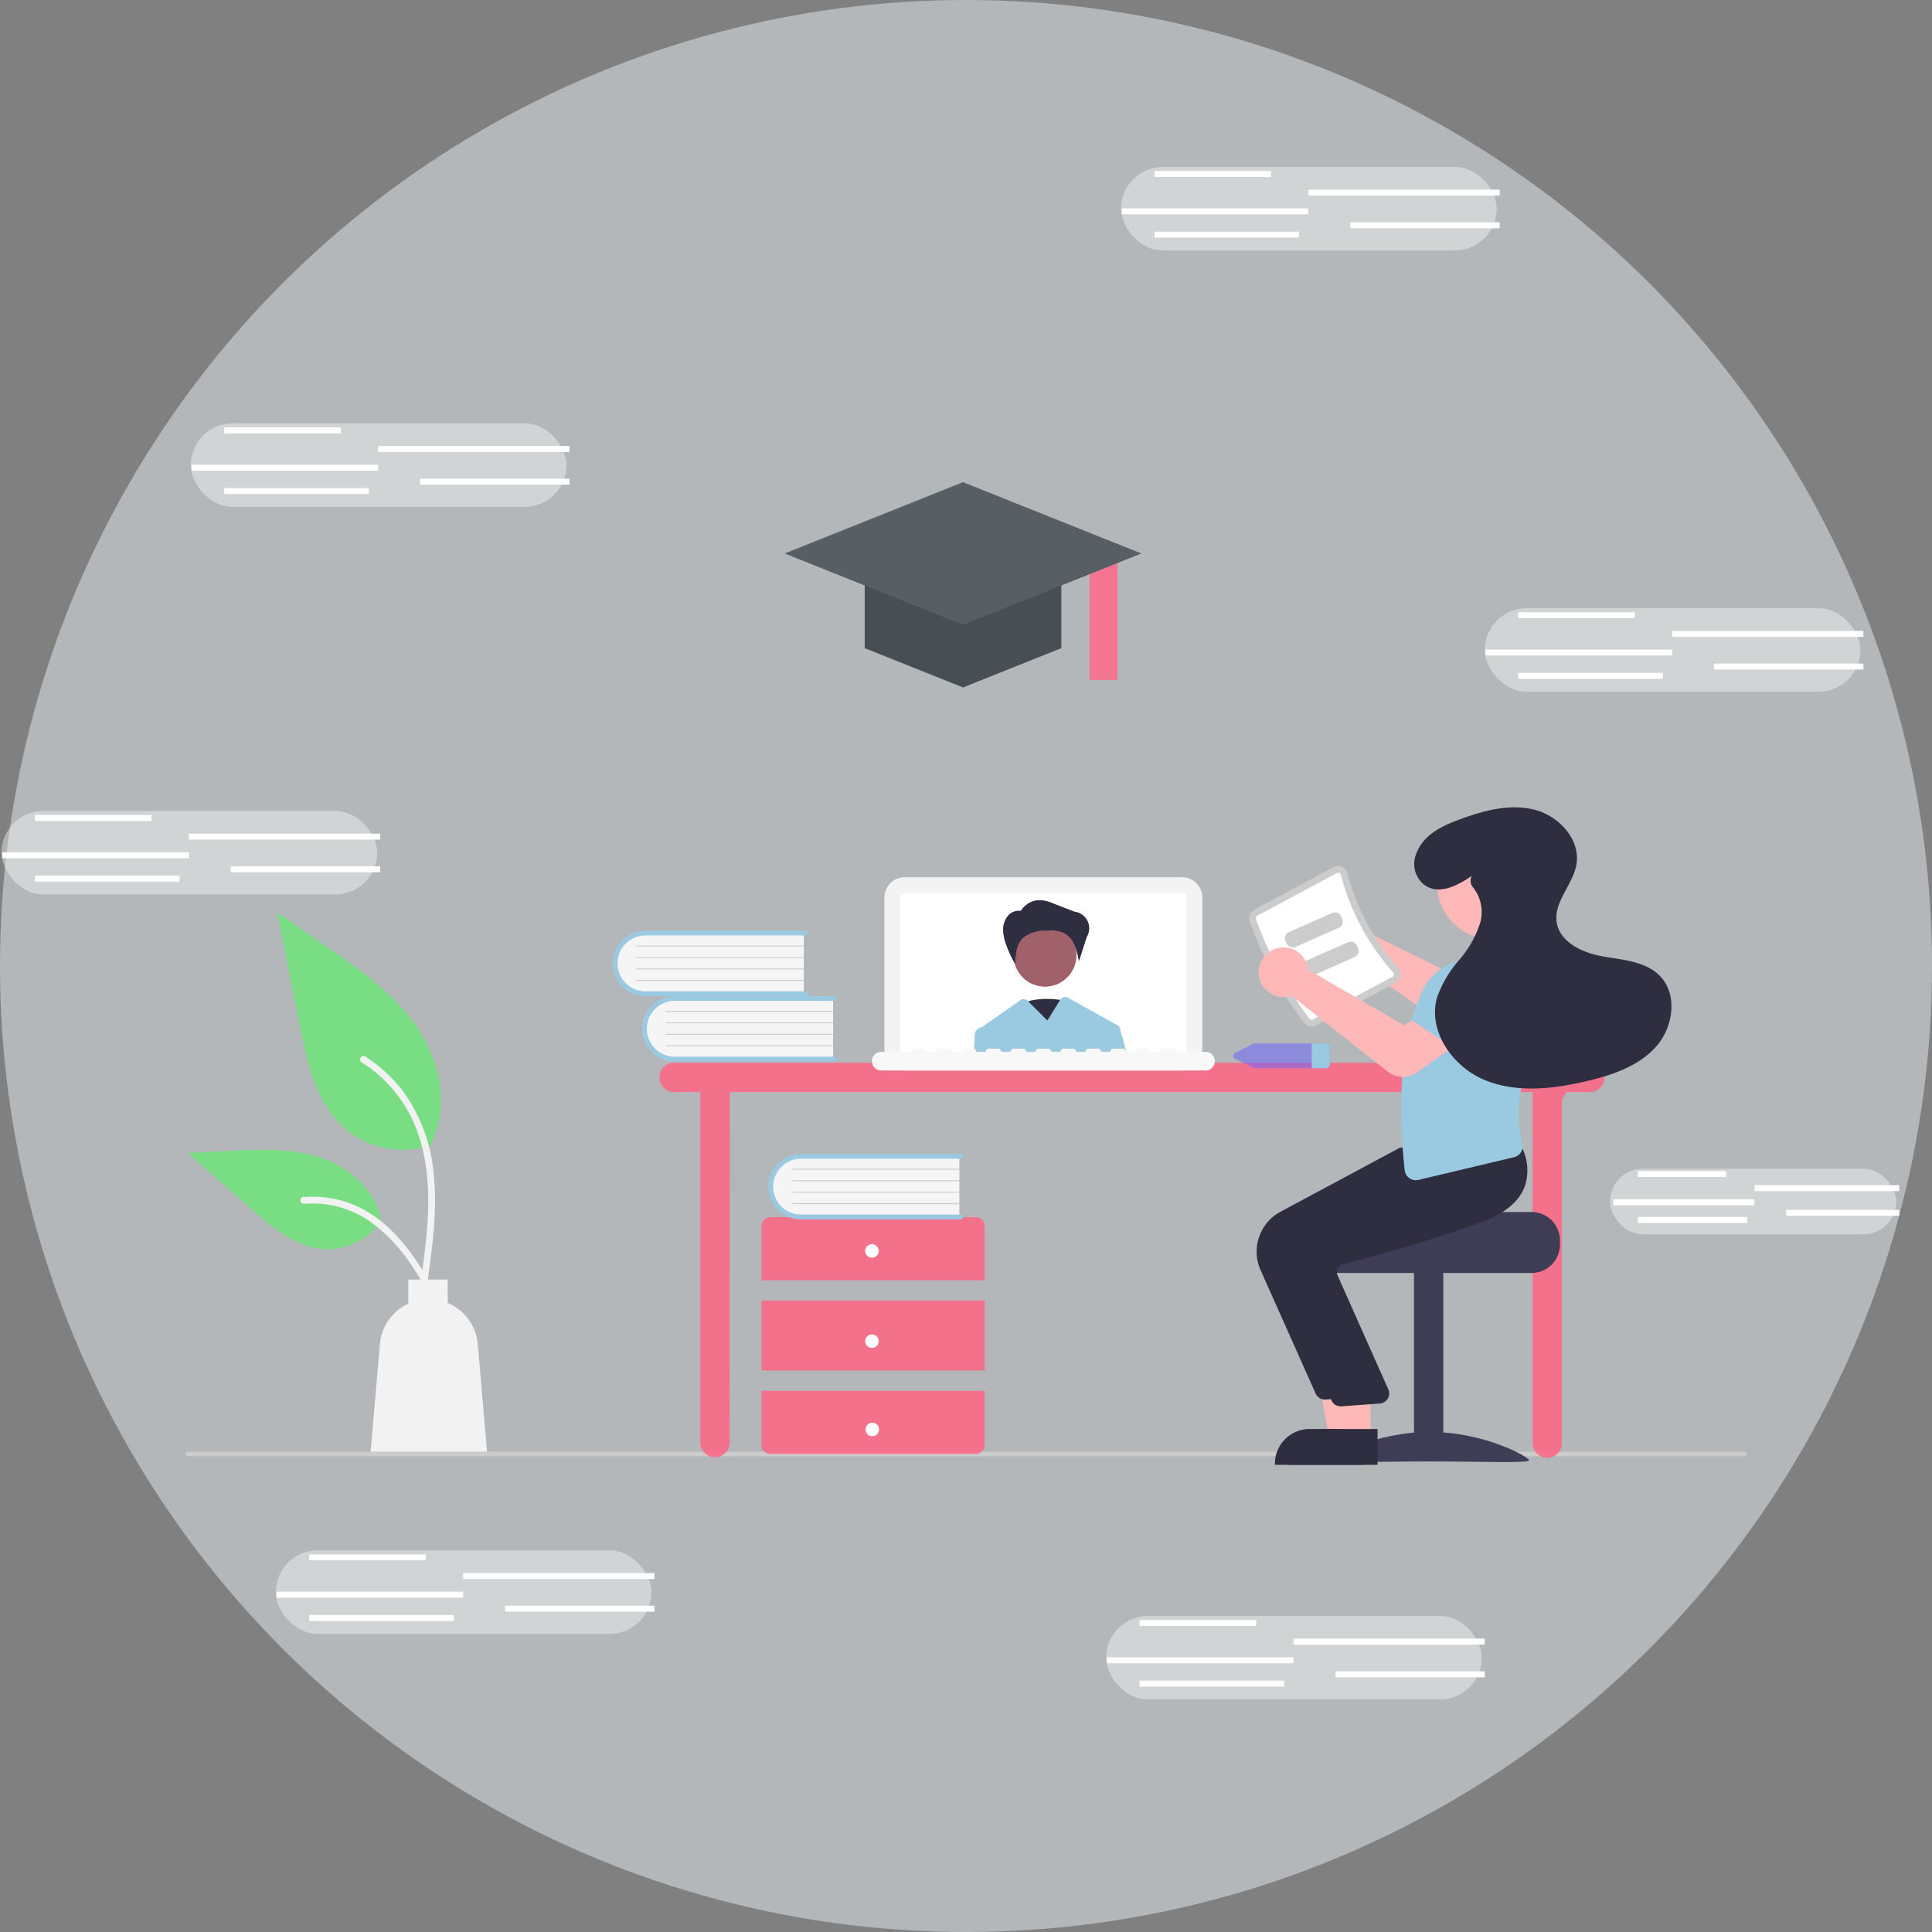 <svg xmlns="http://www.w3.org/2000/svg" width="324" height="324" viewBox="0 0 324 324">
  <rect x="0" y="0" width="324" height="324" fill="#808080" stroke="none"/>
  <g id="Group_26" data-name="Group 26" transform="translate(-4 -175)">
    <g id="Group_24" data-name="Group 24" transform="translate(-16 47)">
      <g id="Group_16" data-name="Group 16" transform="translate(12 1)">
        <g id="Group_14" data-name="Group 14" transform="translate(-2474 56)">
          <circle id="Ellipse_10" data-name="Ellipse 10" cx="162" cy="162" r="162" transform="translate(2482 71)" fill="#f2fbff" opacity="0.45"/>
          <g id="Group_13" data-name="Group 13" transform="translate(2513.126 127.579)">
            <path id="Path_80" data-name="Path 80" d="M515.369,694.861H254.378a.378.378,0,1,1,0-.756H515.369a.378.378,0,0,1,0,.756Z" transform="translate(-254 -507.234)" fill="#ccc"/>
            <path id="Path_81" data-name="Path 81" d="M620.231,521.7H466.663a2.459,2.459,0,1,0,0,4.917h4.35v58.818a2.459,2.459,0,0,0,4.917,0l.037-58.818H610.586v58.818a2.459,2.459,0,1,0,4.917,0V527.916l.715-1.3h4.013a2.459,2.459,0,0,0,0-4.917Z" transform="translate(-384.695 -400.043)" fill="#ff6584" opacity="0.85"/>
            <path id="Path_82" data-name="Path 82" d="M613.745,471.838H567.228a3.4,3.4,0,0,1-3.4-3.4V442.83a3.4,3.4,0,0,1,3.4-3.4h46.518a3.4,3.4,0,0,1,3.4,3.4V468.44A3.4,3.4,0,0,1,613.745,471.838Z" transform="translate(-446.638 -348.891)" fill="#f3f3f3"/>
            <path id="Path_83" data-name="Path 83" d="M618.043,446.345H571.526a.785.785,0,0,0-.783.783v25.611a.785.785,0,0,0,.783.783h46.517a.785.785,0,0,0,.783-.783V447.128A.785.785,0,0,0,618.043,446.345Z" transform="translate(-450.936 -353.189)" fill="#fff"/>
            <path id="Path_84" data-name="Path 84" d="M629.324,493.709s-5.569-1.283-8.631,1.069,3.9,7.7,3.9,7.7Z" transform="translate(-481.508 -382.42)" fill="#2f2e41"/>
            <circle id="Ellipse_5" data-name="Ellipse 5" cx="5.253" cy="5.253" r="5.253" transform="translate(138.869 98.358)" fill="#a0616a"/>
            <path id="Path_85" data-name="Path 85" d="M619.454,451.462a3.744,3.744,0,0,1,3.452-1.837,7.339,7.339,0,0,1,2.086.584l3.434,1.339a2.783,2.783,0,0,1,2.068,4.231l-1.285,4.007a12.2,12.2,0,0,0-.728-2.647,4.1,4.1,0,0,0-1.779-2.029,5.8,5.8,0,0,0-2.945-.4,5.884,5.884,0,0,0-3.968,1.249A4.121,4.121,0,0,0,618.744,458a12.294,12.294,0,0,0-.219,2.312,19.155,19.155,0,0,1-1.464-3.138,7.763,7.763,0,0,1-.544-2.54,3.572,3.572,0,0,1,.819-2.416,2.344,2.344,0,0,1,2.357-.742Z" transform="translate(-479.395 -355.224)" fill="#2f2e41"/>
            <path id="Path_86" data-name="Path 86" d="M627.925,497.742a.935.935,0,0,0-.783-.677.326.326,0,0,0-.038-.023l-7.841-4.394a1,1,0,0,0-1.335.344l-2.145,3.472-3.23-3.23-.051-.051a1,1,0,0,0-1.277-.112l-6.445,4.513c-.011,0-.023,0-.034,0a1.374,1.374,0,0,0-1.146,1.282l-.166,3.363h25.736Z" transform="translate(-471.261 -381.898)" fill="#99cae1"/>
            <path id="Path_87" data-name="Path 87" d="M614.229,515.955h-4.966a.523.523,0,0,0-.523-.523h-1.568a.523.523,0,0,0-.523.523h-1.568a.523.523,0,0,0-.523-.523h-1.568a.523.523,0,0,0-.523.523H600.9a.523.523,0,0,0-.523-.523H598.81a.523.523,0,0,0-.523.523H596.72a.523.523,0,0,0-.523-.523h-1.568a.523.523,0,0,0-.523.523h-1.568a.523.523,0,0,0-.523-.523h-1.568a.523.523,0,0,0-.523.523h-1.568a.523.523,0,0,0-.523-.523h-1.568a.523.523,0,0,0-.523.523h-1.568a.523.523,0,0,0-.523-.523h-1.568a.523.523,0,0,0-.523.523h-1.568a.523.523,0,0,0-.523-.523H577.9a.523.523,0,0,0-.523.523h-1.568a.523.523,0,0,0-.523-.523h-1.568a.523.523,0,0,0-.523.523h-1.568a.523.523,0,0,0-.523-.523h-1.568a.523.523,0,0,0-.523.523H567.45a.523.523,0,0,0-.523-.523h-1.568a.523.523,0,0,0-.523.523h-4.965a1.568,1.568,0,1,0,0,3.136h54.358a1.568,1.568,0,1,0,0-3.136Z" transform="translate(-443.202 -396.144)" fill="#f8f8f8"/>
            <path id="Path_88" data-name="Path 88" d="M489.341,492.735v10.411H463.257a5.209,5.209,0,1,1,0-10.411Z" transform="translate(-380.754 -382.03)" fill="#f5f5f5"/>
            <path id="Path_89" data-name="Path 89" d="M489.061,502.676a.4.4,0,0,1-.4.4h-26.79a5.486,5.486,0,1,1,0-10.972h26.79a.4.4,0,0,1,0,.8h-26.79a4.685,4.685,0,1,0,0,9.37h26.79A.4.4,0,0,1,489.061,502.676Z" transform="translate(-379.833 -381.64)" fill="#99cae1"/>
            <path id="Path_90" data-name="Path 90" d="M494.871,498.829H466.839a.08.08,0,0,1,0-.16H494.87a.08.08,0,0,1,0,.16Z" transform="translate(-386.284 -385.721)" fill="#ccc"/>
            <path id="Path_91" data-name="Path 91" d="M494.871,503.911H466.839a.08.08,0,0,1,0-.16H494.87a.08.08,0,0,1,0,.16Z" transform="translate(-386.284 -388.881)" fill="#ccc"/>
            <path id="Path_92" data-name="Path 92" d="M494.871,508.992H466.839a.08.08,0,0,1,0-.16H494.87a.08.08,0,0,1,0,.16Z" transform="translate(-386.284 -392.04)" fill="#ccc"/>
            <path id="Path_93" data-name="Path 93" d="M494.871,514.074H466.839a.08.08,0,0,1,0-.16H494.87a.08.08,0,0,1,0,.16Z" transform="translate(-386.284 -395.2)" fill="#ccc"/>
            <path id="Path_94" data-name="Path 94" d="M476.341,463.735v10.412H450.257a5.209,5.209,0,1,1,0-10.412Z" transform="translate(-372.672 -363.999)" fill="#f5f5f5"/>
            <path id="Path_95" data-name="Path 95" d="M476.061,473.677a.4.4,0,0,1-.4.4h-26.79a5.486,5.486,0,1,1,0-10.972h26.79a.4.4,0,1,1,0,.8h-26.79a4.685,4.685,0,0,0,0,9.37h26.79A.4.4,0,0,1,476.061,473.677Z" transform="translate(-371.75 -363.609)" fill="#99cae1"/>
            <path id="Path_96" data-name="Path 96" d="M481.871,469.829H453.839a.08.08,0,1,1,0-.16H481.87a.08.08,0,1,1,0,.16Z" transform="translate(-378.201 -367.69)" fill="#ccc"/>
            <path id="Path_97" data-name="Path 97" d="M481.871,474.911H453.839a.08.08,0,1,1,0-.16H481.87a.08.08,0,1,1,0,.16Z" transform="translate(-378.201 -370.85)" fill="#ccc"/>
            <path id="Path_98" data-name="Path 98" d="M481.871,479.992H453.839a.08.08,0,1,1,0-.16H481.87a.08.08,0,0,1,0,.16Z" transform="translate(-378.201 -374.009)" fill="#ccc"/>
            <path id="Path_99" data-name="Path 99" d="M481.871,485.074H453.839a.08.08,0,1,1,0-.16H481.87a.08.08,0,1,1,0,.16Z" transform="translate(-378.201 -377.169)" fill="#ccc"/>
            <path id="Path_100" data-name="Path 100" d="M546.749,600.7v-9.078a1.513,1.513,0,0,0-1.513-1.513h-34.42a1.513,1.513,0,0,0-1.513,1.513V600.7Z" transform="translate(-412.735 -442.572)" fill="#ff6584" opacity="0.85"/>
            <rect id="Rectangle_11" data-name="Rectangle 11" width="37.446" height="11.726" transform="translate(96.568 161.528)" fill="#ff6584" opacity="0.85"/>
            <path id="Path_101" data-name="Path 101" d="M509.3,667.105v9.078a1.513,1.513,0,0,0,1.513,1.513h34.421a1.513,1.513,0,0,0,1.513-1.513v-9.078Z" transform="translate(-412.735 -490.447)" fill="#ff6584" opacity="0.85"/>
            <circle id="Ellipse_6" data-name="Ellipse 6" cx="1.135" cy="1.135" r="1.135" transform="translate(113.967 152.072)" fill="#fff"/>
            <circle id="Ellipse_7" data-name="Ellipse 7" cx="1.135" cy="1.135" r="1.135" transform="translate(113.967 167.202)" fill="#fff"/>
            <circle id="Ellipse_8" data-name="Ellipse 8" cx="1.135" cy="1.135" r="1.135" transform="translate(114.028 182.011)" fill="#fff"/>
            <path id="Path_102" data-name="Path 102" d="M545.341,562.735v10.412H519.257a5.209,5.209,0,1,1,0-10.412Z" transform="translate(-415.573 -425.553)" fill="#f5f5f5"/>
            <path id="Path_103" data-name="Path 103" d="M545.061,572.677a.4.4,0,0,1-.4.4h-26.79a5.486,5.486,0,0,1,0-10.972h26.79a.4.4,0,0,1,0,.8h-26.79a4.685,4.685,0,0,0,0,9.37h26.79a.4.4,0,0,1,.4.4Z" transform="translate(-414.651 -425.163)" fill="#99cae1"/>
            <path id="Path_104" data-name="Path 104" d="M550.87,568.829H522.839a.08.08,0,1,1,0-.16H550.87a.08.08,0,1,1,0,.16Z" transform="translate(-421.102 -429.244)" fill="#ccc"/>
            <path id="Path_105" data-name="Path 105" d="M550.87,573.911H522.839a.08.08,0,1,1,0-.16H550.87a.08.08,0,1,1,0,.16Z" transform="translate(-421.102 -432.404)" fill="#ccc"/>
            <path id="Path_106" data-name="Path 106" d="M550.87,578.992H522.839a.08.08,0,1,1,0-.16H550.87a.08.08,0,1,1,0,.16Z" transform="translate(-421.102 -435.563)" fill="#ccc"/>
            <path id="Path_107" data-name="Path 107" d="M550.87,584.074H522.839a.08.08,0,1,1,0-.16H550.87a.08.08,0,1,1,0,.16Z" transform="translate(-421.102 -438.723)" fill="#ccc"/>
            <path id="Path_112" data-name="Path 112" d="M734.015,513.1H722.131a.734.734,0,0,0-.325.076l-3,1.5a.547.547,0,0,0,0,1.006l3,1.5a.734.734,0,0,0,.325.076h11.885a.624.624,0,0,0,.658-.579v-3A.624.624,0,0,0,734.015,513.1Z" transform="translate(-542.787 -394.695)" fill="rgba(108,99,255,0.53)"/>
            <path id="Path_113" data-name="Path 113" d="M756.329,513.682v3a.624.624,0,0,1-.658.579H753.3V513.1h2.368a.624.624,0,0,1,.658.579Z" transform="translate(-564.443 -394.695)" fill="#99cae1"/>
            <path id="Path_114" data-name="Path 114" d="M755.2,453.145a4.162,4.162,0,0,1,5.632,2.615,4,4,0,0,1,.121.543l16.619,8.241L781.415,462l4.785,5.509-5.873,4.769a4.217,4.217,0,0,1-5.031.194l-16.862-11.661a3.983,3.983,0,0,1-.384.14,4.162,4.162,0,0,1-5.3-3.238,4.04,4.04,0,0,1-.062-.507,4.174,4.174,0,0,1,2.506-4.058Z" transform="translate(-564.058 -357.205)" fill="#ffb8b8"/>
            <path id="Path_115" data-name="Path 115" d="M787.111,587.853h-18.16c0,.522-18.716.946-18.716.946a4.863,4.863,0,0,0-.8.757,4.694,4.694,0,0,0-1.1,3.026v.757a4.73,4.73,0,0,0,4.728,4.728h34.042a4.732,4.732,0,0,0,4.728-4.728v-.757A4.735,4.735,0,0,0,787.111,587.853Z" transform="translate(-561.358 -441.172)" fill="#3f3d56"/>
            <rect id="Rectangle_12" data-name="Rectangle 12" width="4.917" height="31.773" transform="translate(210.918 188.479) rotate(180)" fill="#3f3d56"/>
            <path id="Path_116" data-name="Path 116" d="M761.617,690.1c0,.531,7.451.206,16.643.206s16.643.326,16.643-.206-7.451-4.744-16.643-4.744S761.617,689.57,761.617,690.1Z" transform="translate(-569.612 -501.795)" fill="#3f3d56"/>
            <path id="Path_117" data-name="Path 117" d="M508.1,468.223h-4.637L501.261,456.2h6.844Z" transform="translate(-311.66 -283.64)" fill="#ffb8b8"/>
            <path id="Path_118" data-name="Path 118" d="M751.9,690.06H736.95v-.189a5.82,5.82,0,0,1,5.82-5.82H751.9Z" transform="translate(-554.275 -500.983)" fill="#2f2e41"/>
            <path id="Path_119" data-name="Path 119" d="M738.754,598.013l-9.245-20.731a7.6,7.6,0,0,1,3.336-9.753L752.9,556.777l9.15-.778,8.44-.767.061.1a8.543,8.543,0,0,1,.666,6.7c-.931,2.607-3.351,4.643-7.194,6.053-8.97,3.289-19.332,6.1-23.371,7.156a1.305,1.305,0,0,0-.836.666,1.323,1.323,0,0,0-.074,1.059l8.589,19.3a1.7,1.7,0,0,1-1.441,2.281l-6.418.467q-.082.008-.163.008a1.7,1.7,0,0,1-1.553-1.009Z" transform="translate(-549.245 -420.889)" fill="#2f2e41"/>
            <path id="Path_120" data-name="Path 120" d="M514.1,468.223h-4.637L507.261,456.2H514.1Z" transform="translate(-315.391 -283.64)" fill="#ffb8b8"/>
            <path id="Path_121" data-name="Path 121" d="M757.9,690.06H742.95v-.189a5.82,5.82,0,0,1,5.82-5.82H757.9Z" transform="translate(-558.006 -500.983)" fill="#2f2e41"/>
            <path id="Path_122" data-name="Path 122" d="M745.754,601.013l-9.245-20.731a7.6,7.6,0,0,1,3.336-9.753L759.9,559.777l9.15-.778,8.441-.767.061.1a8.542,8.542,0,0,1,.666,6.7c-.93,2.607-3.351,4.643-7.194,6.053-8.97,3.289-19.332,6.1-23.371,7.156a1.305,1.305,0,0,0-.836.666,1.323,1.323,0,0,0-.074,1.059l8.589,19.3a1.7,1.7,0,0,1-1.441,2.281l-6.418.467q-.082.008-.163.008A1.7,1.7,0,0,1,745.754,601.013Z" transform="translate(-553.598 -422.754)" fill="#2f2e41"/>
            <path id="Path_123" data-name="Path 123" d="M734.722,460.724a63.356,63.356,0,0,1-9.106-17,1.627,1.627,0,0,1,.769-1.959l13.294-7.123a1.606,1.606,0,0,1,1.409-.057,1.634,1.634,0,0,1,.931,1.091,38.7,38.7,0,0,0,8.49,15.845,1.633,1.633,0,0,1,.393,1.379,1.606,1.606,0,0,1-.828,1.142l-13.294,7.123A1.627,1.627,0,0,1,734.722,460.724Z" transform="translate(-547.174 -345.795)" fill="#ccc"/>
            <path id="Path_124" data-name="Path 124" d="M737.494,461.907a.491.491,0,0,0,.614.127l13.294-7.123a.471.471,0,0,0,.247-.339.5.5,0,0,0-.123-.427,39.846,39.846,0,0,1-8.74-16.312.5.5,0,0,0-.287-.339.472.472,0,0,0-.42.017l-13.293,7.123a.491.491,0,0,0-.234.581,62.226,62.226,0,0,0,8.943,16.691Z" transform="translate(-549.038 -347.661)" fill="#fff"/>
            <path id="Path_125" data-name="Path 125" d="M844.89,484.484l-10.411,3.956-2.542-7.061a4.224,4.224,0,0,1,1.892-5.106h0a4.224,4.224,0,0,1,5.395,1.053Z" transform="translate(-613.178 -371.455)" fill="#6c63ff"/>
            <path id="Path_126" data-name="Path 126" d="M794.321,512.168a1.89,1.89,0,0,1-.788-1.342c-1.333-12.448-.4-22.19,2.839-29.781a9.453,9.453,0,0,1,6.266-5.363l8.416-.425.044.021a9.836,9.836,0,0,1,5.378,10.435c-2.707,7.135-4.973,14.564-3.245,20.556a1.937,1.937,0,0,1-.183,1.507,1.847,1.847,0,0,1-1.178.873l-16.03,3.813a1.878,1.878,0,0,1-1.519-.294Z" transform="translate(-589.09 -371.165)" fill="#99cae1"/>
            <circle id="Ellipse_9" data-name="Ellipse 9" cx="9.29" cy="9.29" r="9.29" transform="translate(209.865 82.368)" fill="#ffb8b8"/>
            <path id="Path_127" data-name="Path 127" d="M750.429,457.6l-7.24,3.2a1.136,1.136,0,0,1-1.5-.58l-.179-.406a1.136,1.136,0,0,1,.58-1.5l7.24-3.2a1.136,1.136,0,0,1,1.5.58l.179.406a1.136,1.136,0,0,1-.58,1.5Z" transform="translate(-557.053 -358.584)" fill="#ccc"/>
            <path id="Path_128" data-name="Path 128" d="M757.429,470.6l-7.24,3.2a1.136,1.136,0,0,1-1.5-.58l-.179-.406a1.136,1.136,0,0,1,.58-1.5l7.24-3.2a1.136,1.136,0,0,1,1.5.58l.179.406A1.136,1.136,0,0,1,757.429,470.6Z" transform="translate(-561.405 -366.666)" fill="#ccc"/>
            <path id="Path_129" data-name="Path 129" d="M751.423,491.375l-16.141-12.734a3.974,3.974,0,0,1-.392.116,4.171,4.171,0,0,1-3.335-.64,4.127,4.127,0,0,1-1.75-2.925,4.161,4.161,0,0,1,8.183-1.438,4.013,4.013,0,0,1,.087.549l16.069,9.27,4-2.3,4.43,5.8-6.209,4.425a4.139,4.139,0,0,1-4.94-.12Z" transform="translate(-549.815 -368.236)" fill="#ffb8b8"/>
            <path id="Path_130" data-name="Path 130" d="M806.547,495.7l-9.21-6.263,4.328-6.13a4.224,4.224,0,0,1,5.268-1.377h0a4.224,4.224,0,0,1,2.23,5.024Z" transform="translate(-591.821 -375.057)" fill="#99cae1"/>
            <path id="Path_131" data-name="Path 131" d="M808.457,419.885c-2.388,1.634-5.523,3.314-7.962,1.574a4.438,4.438,0,0,1-1.456-5.116c1.168-3.339,4.376-4.81,7.444-5.936,3.988-1.465,8.331-2.63,12.449-1.581s7.756,5.036,7.013,9.219c-.6,3.364-3.771,6.163-3.321,9.551.453,3.409,4.287,5.2,7.671,5.812s7.172.8,9.6,3.236c3.1,3.1,2.328,8.644-.592,11.918s-7.326,4.758-11.595,5.767c-5.656,1.337-11.774,2.039-17.147-.179s-9.553-8.191-8-13.791a19.24,19.24,0,0,1,3.7-6.311,17.587,17.587,0,0,0,3.583-6.369,6.621,6.621,0,0,0-1.2-5.793,1.678,1.678,0,0,1-.225-1.962Z" transform="translate(-592.708 -329.61)" fill="#2f2e41"/>
            <path id="Path_132" data-name="Path 132" d="M320.535,494.047a14.776,14.776,0,0,1-14.268-2.513c-5-4.194-6.564-11.1-7.839-17.5L294.657,455.1l7.895,5.436c5.677,3.909,11.483,7.944,15.414,13.606s5.647,13.392,2.488,19.519" transform="translate(-279.279 -358.635)" fill="rgba(103,232,116,0.77)"/>
            <path id="Path_133" data-name="Path 133" d="M342.7,556.485c.8-5.82,1.621-11.715,1.06-17.6a27.678,27.678,0,0,0-5.337-14.511,24.142,24.142,0,0,0-6.194-5.612c-.619-.391-1.189.591-.573.98a22.949,22.949,0,0,1,9.078,10.953c1.976,5.027,2.294,10.506,1.953,15.846-.206,3.229-.642,6.437-1.082,9.641a.588.588,0,0,0,.4.7.571.571,0,0,0,.7-.4Z" transform="translate(-302.119 -398.159)" fill="#f2f2f2"/>
            <path id="Path_134" data-name="Path 134" d="M287.481,572.053A10.877,10.877,0,0,1,278,576.944c-4.8-.228-8.8-3.576-12.4-6.755l-10.649-9.4,7.048-.337c5.068-.243,10.267-.469,15.095,1.094s9.28,5.325,10.162,10.321" transform="translate(-254.596 -424.027)" fill="rgba(103,232,116,0.77)"/>
            <path id="Path_135" data-name="Path 135" d="M328.486,598.616c-3.846-6.805-8.307-14.368-16.278-16.785a18.164,18.164,0,0,0-6.847-.707c-.727.063-.545,1.183.18,1.121a16.875,16.875,0,0,1,10.926,2.891,28.4,28.4,0,0,1,7.51,8.1c1.244,1.894,2.358,3.868,3.472,5.839C327.805,599.708,328.846,599.253,328.486,598.616Z" transform="translate(-285.646 -436.944)" fill="#f2f2f2"/>
            <path id="Path_136" data-name="Path 136" d="M354.013,628.615a8.236,8.236,0,0,0-5.047-6.9v-3.934h-6.6v4.058a8.232,8.232,0,0,0-4.772,6.774l-1.552,18.036h19.521Z" transform="translate(-305.011 -459.781)" fill="#f2f2f2"/>
          </g>
          <circle id="Ellipse_11" data-name="Ellipse 11" cx="5.253" cy="5.253" r="5.253" transform="translate(2651.995 225.937)" fill="#a0616a"/>
          <path id="Path_137" data-name="Path 137" d="M619.454,451.462a3.744,3.744,0,0,1,3.452-1.837,7.339,7.339,0,0,1,2.086.584l3.434,1.339a2.783,2.783,0,0,1,2.068,4.231l-1.285,4.007a12.2,12.2,0,0,0-.728-2.647,4.1,4.1,0,0,0-1.779-2.029,5.8,5.8,0,0,0-2.945-.4,5.884,5.884,0,0,0-3.968,1.249A4.121,4.121,0,0,0,618.744,458a12.294,12.294,0,0,0-.219,2.312,19.155,19.155,0,0,1-1.464-3.138,7.763,7.763,0,0,1-.544-2.54,3.572,3.572,0,0,1,.819-2.416,2.344,2.344,0,0,1,2.357-.742Z" transform="translate(2033.732 -227.645)" fill="#2f2e41"/>
        </g>
        <g id="Group_15" data-name="Group 15" transform="translate(-29.422 6)">
          <path id="Path_141" data-name="Path 141" d="M391,181h4.711v21.2H391Z" transform="translate(-170.879 32.823)" fill="#f37592"/>
          <path id="Path_142" data-name="Path 142" d="M167.488,205.007,151,198.41V182.831l16.488,6.6,16.488-6.6V198.41Z" transform="translate(31.434 31.28)" fill="#474f54"/>
          <path id="Path_143" data-name="Path 143" d="M95.5,128.761,65.6,116.8l29.9-11.959L125.4,116.8Z" transform="translate(103.424 97.021)" fill="#575f64"/>
        </g>
      </g>
      <g id="Group_17" data-name="Group 17" transform="translate(-1397.265 -100)">
        <rect id="Rectangle_13" data-name="Rectangle 13" width="63" height="14" rx="7" transform="translate(1605.265 256)" fill="#fff" opacity="0.4"/>
        <line id="Line_1" data-name="Line 1" x2="32.078" transform="translate(1636.687 260.303)" fill="none" stroke="#fff" stroke-width="1"/>
        <line id="Line_2" data-name="Line 2" x1="31.296" transform="translate(1605.391 263.433)" fill="none" stroke="#fff" stroke-width="1"/>
        <line id="Line_3" data-name="Line 3" x2="25.036" transform="translate(1643.728 265.78)" fill="none" stroke="#fff" stroke-width="1"/>
        <line id="Line_4" data-name="Line 4" x1="24.254" transform="translate(1610.868 267.345)" fill="none" stroke="#fff" stroke-width="1"/>
        <line id="Line_5" data-name="Line 5" x1="19.56" transform="translate(1610.868 257.174)" fill="none" stroke="#fff" stroke-width="1"/>
      </g>
      <g id="Group_18" data-name="Group 18" transform="translate(-1553.265 -57)">
        <rect id="Rectangle_13-2" data-name="Rectangle 13" width="63" height="14" rx="7" transform="translate(1605.265 256)" fill="#fff" opacity="0.4"/>
        <line id="Line_1-2" data-name="Line 1" x2="32.078" transform="translate(1636.687 260.303)" fill="none" stroke="#fff" stroke-width="1"/>
        <line id="Line_2-2" data-name="Line 2" x1="31.296" transform="translate(1605.391 263.433)" fill="none" stroke="#fff" stroke-width="1"/>
        <line id="Line_3-2" data-name="Line 3" x2="25.036" transform="translate(1643.728 265.78)" fill="none" stroke="#fff" stroke-width="1"/>
        <line id="Line_4-2" data-name="Line 4" x1="24.254" transform="translate(1610.868 267.345)" fill="none" stroke="#fff" stroke-width="1"/>
        <line id="Line_5-2" data-name="Line 5" x1="19.56" transform="translate(1610.868 257.174)" fill="none" stroke="#fff" stroke-width="1"/>
      </g>
      <g id="Group_25" data-name="Group 25" transform="translate(-1585.015 8)">
        <rect id="Rectangle_13-3" data-name="Rectangle 13" width="63" height="14" rx="7" transform="translate(1605.265 256)" fill="#fff" opacity="0.4"/>
        <line id="Line_1-3" data-name="Line 1" x2="32.078" transform="translate(1636.687 260.303)" fill="none" stroke="#fff" stroke-width="1"/>
        <line id="Line_2-3" data-name="Line 2" x1="31.296" transform="translate(1605.391 263.433)" fill="none" stroke="#fff" stroke-width="1"/>
        <line id="Line_3-3" data-name="Line 3" x2="25.036" transform="translate(1643.728 265.78)" fill="none" stroke="#fff" stroke-width="1"/>
        <line id="Line_4-3" data-name="Line 4" x1="24.254" transform="translate(1610.868 267.345)" fill="none" stroke="#fff" stroke-width="1"/>
        <line id="Line_5-3" data-name="Line 5" x1="19.56" transform="translate(1610.868 257.174)" fill="none" stroke="#fff" stroke-width="1"/>
      </g>
      <g id="Group_19" data-name="Group 19" transform="translate(-1336.265 -26)">
        <rect id="Rectangle_13-4" data-name="Rectangle 13" width="63" height="14" rx="7" transform="translate(1605.265 256)" fill="#fff" opacity="0.4"/>
        <line id="Line_1-4" data-name="Line 1" x2="32.078" transform="translate(1636.687 260.303)" fill="none" stroke="#fff" stroke-width="1"/>
        <line id="Line_2-4" data-name="Line 2" x1="31.296" transform="translate(1605.391 263.433)" fill="none" stroke="#fff" stroke-width="1"/>
        <line id="Line_3-4" data-name="Line 3" x2="25.036" transform="translate(1643.728 265.78)" fill="none" stroke="#fff" stroke-width="1"/>
        <line id="Line_4-4" data-name="Line 4" x1="24.254" transform="translate(1610.868 267.345)" fill="none" stroke="#fff" stroke-width="1"/>
        <line id="Line_5-4" data-name="Line 5" x1="19.56" transform="translate(1610.868 257.174)" fill="none" stroke="#fff" stroke-width="1"/>
      </g>
      <g id="Group_20" data-name="Group 20" transform="translate(-1314.818 68)">
        <rect id="Rectangle_13-5" data-name="Rectangle 13" width="48" height="11" rx="5.5" transform="translate(1604.818 256)" fill="#fff" opacity="0.4"/>
        <line id="Line_1-5" data-name="Line 1" x2="24.275" transform="translate(1629.043 259.256)" fill="none" stroke="#fff" stroke-width="1"/>
        <line id="Line_2-5" data-name="Line 2" x1="23.683" transform="translate(1605.36 261.625)" fill="none" stroke="#fff" stroke-width="1"/>
        <line id="Line_3-5" data-name="Line 3" x2="18.946" transform="translate(1634.372 263.401)" fill="none" stroke="#fff" stroke-width="1"/>
        <line id="Line_4-5" data-name="Line 4" x1="18.354" transform="translate(1609.505 264.585)" fill="none" stroke="#fff" stroke-width="1"/>
        <line id="Line_5-5" data-name="Line 5" x1="14.802" transform="translate(1609.505 256.888)" fill="none" stroke="#fff" stroke-width="1"/>
      </g>
      <g id="Group_22" data-name="Group 22" transform="translate(-1539.015 132)">
        <rect id="Rectangle_13-6" data-name="Rectangle 13" width="63" height="14" rx="7" transform="translate(1605.265 256)" fill="#fff" opacity="0.4"/>
        <line id="Line_1-6" data-name="Line 1" x2="32.078" transform="translate(1636.687 260.303)" fill="none" stroke="#fff" stroke-width="1"/>
        <line id="Line_2-6" data-name="Line 2" x1="31.296" transform="translate(1605.391 263.433)" fill="none" stroke="#fff" stroke-width="1"/>
        <line id="Line_3-6" data-name="Line 3" x2="25.036" transform="translate(1643.728 265.78)" fill="none" stroke="#fff" stroke-width="1"/>
        <line id="Line_4-6" data-name="Line 4" x1="24.254" transform="translate(1610.868 267.345)" fill="none" stroke="#fff" stroke-width="1"/>
        <line id="Line_5-6" data-name="Line 5" x1="19.56" transform="translate(1610.868 257.174)" fill="none" stroke="#fff" stroke-width="1"/>
      </g>
      <g id="Group_23" data-name="Group 23" transform="translate(-1399.765 143)">
        <rect id="Rectangle_13-7" data-name="Rectangle 13" width="63" height="14" rx="7" transform="translate(1605.265 256)" fill="#fff" opacity="0.4"/>
        <line id="Line_1-7" data-name="Line 1" x2="32.078" transform="translate(1636.687 260.303)" fill="none" stroke="#fff" stroke-width="1"/>
        <line id="Line_2-7" data-name="Line 2" x1="31.296" transform="translate(1605.391 263.433)" fill="none" stroke="#fff" stroke-width="1"/>
        <line id="Line_3-7" data-name="Line 3" x2="25.036" transform="translate(1643.728 265.78)" fill="none" stroke="#fff" stroke-width="1"/>
        <line id="Line_4-7" data-name="Line 4" x1="24.254" transform="translate(1610.868 267.345)" fill="none" stroke="#fff" stroke-width="1"/>
        <line id="Line_5-7" data-name="Line 5" x1="19.56" transform="translate(1610.868 257.174)" fill="none" stroke="#fff" stroke-width="1"/>
      </g>
    </g>
  </g>
</svg>
